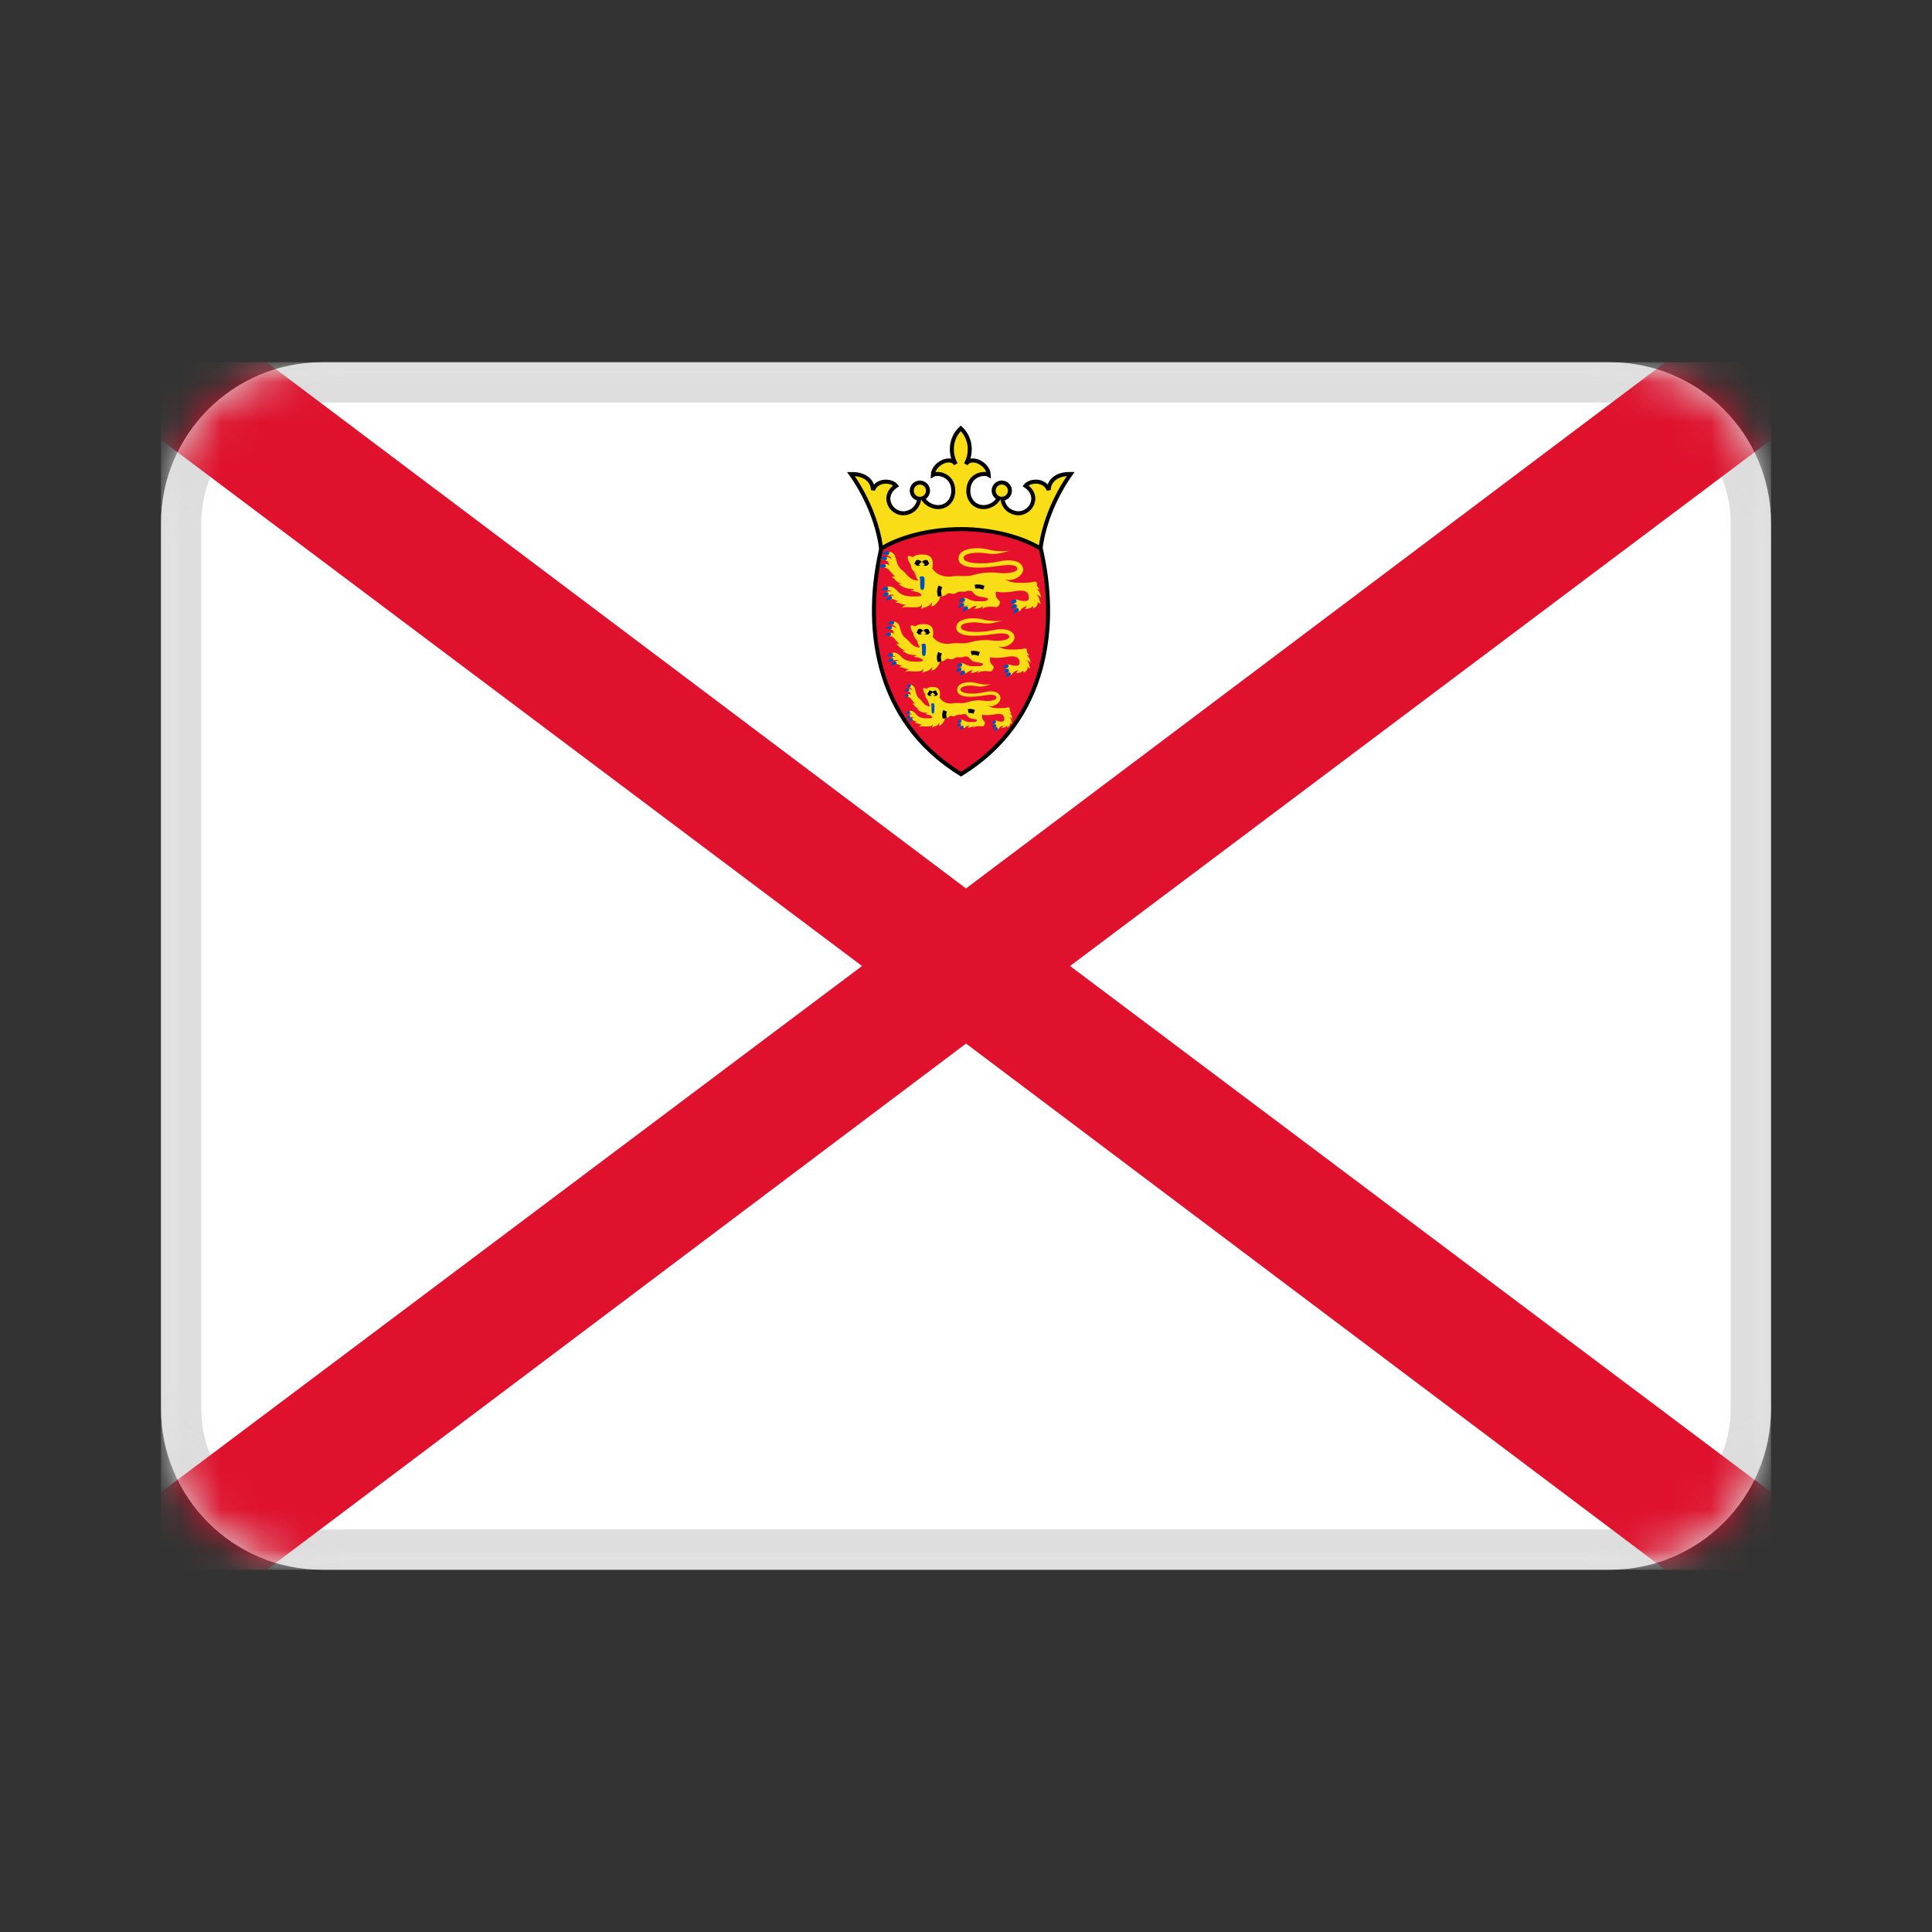 <svg height="48" viewBox="0 0 48 48" width="48" xmlns="http://www.w3.org/2000/svg" xmlns:xlink="http://www.w3.org/1999/xlink"><rect x="0" y="0" width="48" height="48" fill="#333333" stroke="none"/><defs><path id="a" d="m8 9h32c2.209 0 4 1.791 4 4v22c0 2.209-1.791 4-4 4h-32c-2.209 0-4-1.791-4-4v-22c0-2.209 1.791-4 4-4z"/><mask id="b" fill="#fff"><use fill="#fff" fill-rule="evenodd" xlink:href="#a"/></mask><mask id="c" fill="#fff"><path d="m0 0h40v30h-40z" fill="#fff" fill-rule="evenodd"/></mask></defs><g fill="none" fill-rule="evenodd"><path d="m0 0h48v48h-48z"/><use fill="#d8d8d8" xlink:href="#a"/><g mask="url(#b)"><g transform="translate(4 9)"><path d="m0 0h40v30h-40z" fill="#fff" fill-rule="nonzero" mask="url(#c)"/><g fill="none" mask="url(#c)"><path d="m4 .5c-1.933 0-3.5 1.567-3.5 3.5v22c0 1.933 1.567 3.5 3.5 3.5h32c1.933 0 3.5-1.567 3.5-3.5v-22c0-1.933-1.567-3.5-3.5-3.5z" stroke="#dedede"/></g><g fill-rule="evenodd"><path d="m0 0v1.927l17.417 13.073-17.417 13.073v1.927h2.625l17.376-13.073 17.374 13.073h2.625v-1.927l-17.415-13.073 17.416-13.073v-1.927h-2.624l-17.377 13.073-17.374-13.073z" fill="#df112d" mask="url(#c)"/><g fill="none" mask="url(#c)"><g transform="translate(17 1.6)"><path d="m4.835 2.937c.482 1.951.218 4.361-1.959 5.698-2.177-1.337-2.441-3.747-1.959-5.698.513-.467 2.845-.754 3.918 0z" fill="#e8112d" fill-rule="nonzero" stroke="#000" stroke-width=".1"/><path d="m2.872 2.545c.798 0 1.541.211 1.979.485.086-.673.391-1.346.751-1.854-.376-.008-.544.192-.548.399-.094-.266-.462-.25-.575-.106.411.278.094.771-.278.669-.175-.048-.267-.17-.299-.346.103-.006.184-.089.189-.192.005-.103-.069-.193-.171-.209-.102-.016-.199.047-.226.147-.027.099.026.203.121.241-.117.192-.328.249-.479.207-.196-.055-.278-.231-.278-.387 0-.407.391-.469.509-.399-.008-.274-.438-.493-.571-.266.149-.266.141-.641-.125-.892-.266.25-.274.626-.125.892-.133-.227-.563-.008-.571.266.117-.07.509-.008.509.399 0 .156-.082.332-.278.387-.151.042-.361-.015-.479-.207.033-.012.062-.033.084-.061.059-.072.06-.175.004-.249-.056-.074-.156-.1-.241-.063-.085.037-.134.128-.118.22.016.092.093.161.185.167-.033.177-.125.298-.299.346-.372.102-.688-.391-.278-.669-.113-.145-.481-.16-.575.106-.004-.207-.172-.407-.548-.399.36.509.665 1.181.751 1.854.438-.274 1.181-.485 1.979-.485z" fill="#f9dd16" fill-rule="nonzero" stroke="#000" stroke-width=".1"/><g fill="none" fill-rule="evenodd"><g transform="translate(.764 2.901)"><g fill="#f9dd16" fill-rule="nonzero" transform="translate(.153)"><path d="m3.612 1.558c-.048.011-.048.073-.073.073.125-.004.186-.038.224-.101-.027.025-.004.073-.013.085.092-.032.135-.11.103-.163.021.03.08.046.099.048-.064-.05-.018-.165-.122-.225.035-.002.101.037.119.083-.016-.103-.032-.17-.117-.227.009.01.057.02.078 0-.055-.034-.071-.092-.066-.128.006-.051-.028-.062-.092-.046-.058.014-.19.023-.268.023-.161 0-.301 0-.434-.092.2.083.454-.092.454-.236 0-.161-.197-.292-.597-.204-.399.087-.886.051-.886-.082 0-.133.349-.152.528-.124.179.027.307.046.643-.073-.083.032-.349.041-.56-.018-.211-.06-.73-.06-.735.22-.005.28.552.255 1.033.184.28-.041.427-.014.427.078 0 .087-.257.124-.454.101-.197-.023-.399-.018-.633.05-.195.058-.33 0-.546.037-.105.018-.358 0-.483-.206-.077.055-.309.17-.348.283-.055.103-.018.206.055.307.093.127-.046.108-.144.113-.135.006-.316-.014-.411-.122-.084-.095-.195-.171-.284-.101-.046.036-.002.084.034.071.036-.013.078.013.117.03-.061-.026-.129-.006-.155.018-.036.033.008.095.052.073.034-.017.105-.029.151.013-.05-.01-.101-.008-.126.019-.025.027-.006.065.048.063.086-.004.108.057.194.044-.053.007-.083.035-.097.055.08-.037.169.062.273.039-.041.017-.106.057-.106.087.062-.071.477.055.487-.101.011.032.009.08-.023.122.053-.032.225-.044.278-.168.005.037-.002.085-.034.096.055.018.128-.023.202-.133.029-.044.036-.073.031-.106.074.003.127-.016.184-.064.06-.05.124.041.225-.023.101-.064.188-.009.243-.041.055-.032.131.011.191-.025s.152.018.251-.06c.155.057.337.162.782.081.255-.047.335.039.335.156 0 .08-.047.087-.083.089-.142.009-.203-.053-.259-.033-.038.013-.06.075-.006.095-.045.023-.039.066-.016.082.023.016.082.002.122-.017-.052.023-.105.065-.075.109.018.027.065.049.109-.008.044-.057.124-.105.175-.097zm-2.827-1.212c-.129-.053-.172-.054-.142.05.013.045.044.108.075.137.001-.044.017-.164.068-.187z"/><path d="m.986.275c.243 0 .274.114.272.257-.001.154-.084.101-.131.298-.018.077-.08.082-.142.082-.062 0-.123-.004-.142-.082-.047-.197-.13-.144-.131-.298-.001-.142.029-.257.273-.257z"/><path d="m.36.839c-.062-.037-.102-.011-.127-.004.08.021.084.124.267.172-.041-.011-.064.011-.103-.009.076.06.161.129.34.131.1.001.031.053-.035.023.068.07.202.013.287.14.016-.099-.158-.255-.078-.367-.248-.011-.268-.148-.411-.257-.116-.089-.127-.179-.178-.348-.023-.077-.113-.124-.163-.106-.043.016-.059.053-.022.082.037.028.085.032.095.103-.048-.058-.121-.079-.156-.043-.021.022-.013.074.033.078.074.008.021.08.106.151-.075-.084-.14-.092-.18-.046-.024.027 0 .076.052.071.075-.008.161.182.273.23zm1.996.709c-.039.007-.027.071-.08.076.126 0 .19-.03.25-.078-.027.016-.039.057-.041.08.067-.057.225-.062.308-.046.083.016.096-.023.126-.076.03-.053-.011-.083-.053-.124-.041-.041-.051-.099-.041-.195-.22-.294-.615-.151-.62-.023.142.165.161.147.28.17.119.023.192.023.112.089-.027.023-.142.012-.232.016-.2.009-.292-.138-.351-.062-.049.063.002.091.101.087-.069.001-.16-.003-.144.061.026.108.129-.02.17.024-.034-.008-.088.013-.09.045-.002.033.076.075.162.006.041-.032.091-.05.143-.052z"/></g><path d="m1.764.642c-.072-.026-.137-.042-.221-.025m-.858-.009c-.059.127-.023.189-.015.248m-.613-.848c.04.02.063-.037.123.024-.016-.018-.037.047-.082.004m.289-.028c-.04.02-.063-.037-.123.024.016-.018.037.047.082.004" stroke="#000" stroke-width=".1" transform="translate(.916 .458)"/><g fill-rule="nonzero"><path d="m1.08.686-.157-.044m.157.052-.175-.002m.177.011-.15.04m.266-.057.157-.044m-.157.052.175-.002m-.177.011.15.04" fill="#000"/><path d="m.325.216c-.046-.057-.16-.009-.162.062.039-.046.102.02.136.006.024-.01.045-.045.026-.068zm-.058.135c-.046-.057-.16-.009-.162.062.038-.046.102.02.136.006.024-.009.045-.045.026-.068zm-.031.181c-.052-.051-.16.009-.154.079.033-.05.103.009.136-.009.023-.012.039-.05.018-.071zm.055.56c-.057-.045-.158.027-.144.097.027-.053.104-.003.134-.025.021-.015.034-.054.01-.072zm-.003.123c-.068-.025-.142.075-.107.136.009-.059.097-.035.12-.065.016-.02.015-.062-.013-.072zm.087.092c-.068-.025-.142.075-.108.136.01-.059.098-.035.12-.065.016-.02.015-.062-.013-.072zm1.793.178c-.068-.025-.142.075-.107.136.01-.059.097-.035.12-.065.016-.02.015-.062-.013-.072zm.093.083c-.071-.017-.132.09-.091.148.003-.06.093-.046.112-.078.013-.022.008-.063-.021-.07zm-.066-.201c-.063-.036-.152.05-.129.116.02-.057.102-.018.129-.043.019-.018.026-.058-0-.073zm1.275.144c-.071-.017-.132.09-.091.148.003-.06.093-.046.112-.078.013-.022.008-.063-.021-.07zm.003-.113c-.064-.034-.15.055-.125.121.018-.057.101-.022.128-.048.018-.018.024-.059-.003-.073zm.049.213c-.071-.014-.128.096-.085.152 0-.06.091-.05.108-.083.012-.023.005-.063-.024-.069zm-2.379-.794c.045 0 .063.013.063.094 0 .172-.002.246-.057.246-.055 0-.052-.07-.052-.196 0-.066 0-.099-.013-.093 0-.043.019-.05.059-.05z" fill="#0051ba"/></g></g><g transform="translate(.916 4.658)"><g fill="#f9dd16" fill-rule="nonzero" transform="translate(.137)"><path d="m3.25 1.402c-.043.01-.043.066-.066.066.113-.003.167-.034.201-.091-.025.023-.003.066-.011.076.083-.029.122-.099.093-.147.019.027.072.041.089.043-.058-.045-.016-.149-.11-.202.031-.002.091.033.107.074-.014-.093-.029-.153-.105-.205.008.009.052.018.07 0-.049-.031-.064-.082-.06-.116.006-.046-.025-.056-.083-.041-.052.013-.171.021-.242.021-.145 0-.271 0-.39-.083.18.074.409-.083.409-.213 0-.145-.178-.262-.537-.184-.359.079-.797.045-.797-.074 0-.12.314-.136.475-.112.161.025.277.041.578-.066-.074.029-.314.037-.504-.016-.19-.054-.657-.054-.661.198-.004.252.497.229.93.165.252-.037.384-.012.384.07 0 .079-.231.112-.409.091-.178-.021-.359-.016-.57.045-.176.052-.297 0-.492.033-.094.016-.322 0-.435-.186-.069.049-.278.153-.313.255-.05.093-.016.185.049.276.083.114-.041.097-.13.101-.122.006-.285-.013-.37-.11-.075-.085-.176-.154-.256-.091-.041.033-.002.076.031.064.032-.012.071.012.105.027-.055-.024-.116-.005-.139.016-.033.029.007.085.046.065.031-.015.094-.026.136.012-.045-.009-.091-.007-.113.017-.022.024-.005.059.043.057.077-.003.097.051.174.04-.048.006-.074.031-.087.049.072-.033.152.056.246.035-.037.015-.096.051-.095.079.056-.064.43.049.438-.091.01.029.008.072-.021.11.048-.029.202-.039.25-.151.004.033-.002.076-.031.087.05.016.115-.021.182-.12.027-.039.033-.066.028-.095.066.002.114-.014.166-.058.054-.045.112.037.202-.021.091-.058.169-.008.219-.037.05-.029.118.01.172-.023.054-.033.137.016.226-.054.14.051.303.146.704.073.23-.042.302.035.302.14 0 .072-.042.079-.074.081-.128.008-.183-.048-.233-.03-.034.012-.054.067-.005.086-.04.021-.035.059-.015.074.021.014.074.001.11-.016-.046.021-.095.059-.067.098.017.024.059.044.098-.007.039-.052.112-.095.158-.088zm-2.544-1.091c-.116-.048-.155-.049-.128.045.011.04.039.097.067.123.001-.039.016-.148.061-.168z"/><path d="m.888.248c.219 0 .246.103.245.231-.001.138-.075.091-.118.268-.016.07-.072.073-.128.073-.056 0-.111-.004-.128-.073-.042-.178-.117-.13-.118-.268-.001-.128.026-.231.245-.231z"/><path d="m.324.755c-.056-.033-.092-.01-.114-.004.072.019.075.111.241.155-.037-.01-.058.01-.093-.008.068.054.145.116.306.118.09.001.028.048-.031.021.061.063.182.011.258.126.014-.089-.143-.229-.07-.331-.223-.009-.241-.133-.37-.231-.105-.08-.114-.161-.16-.313-.021-.069-.102-.112-.146-.096-.039.014-.053.048-.02.074.034.025.076.029.086.093-.044-.052-.109-.071-.14-.038-.019.02-.011.066.03.071.067.007.019.072.095.136-.067-.076-.126-.083-.162-.042-.022.025 0 .069.046.064.067-.007.145.164.246.207zm1.796.638c-.035.006-.025.064-.072.068.114 0 .171-.027.225-.07-.025.014-.035.052-.037.072.06-.052.202-.056.277-.041.074.015.087-.021.114-.068.027-.048-.01-.074-.047-.112-.037-.037-.045-.089-.037-.176-.198-.264-.554-.136-.558-.021.128.149.145.132.252.153.107.021.173.021.101.081-.025.021-.128.011-.209.015-.18.008-.263-.125-.316-.056-.044.056.001.081.091.078-.062.001-.144-.003-.13.055.024.097.116-.018.153.022-.031-.007-.079.012-.081.041-.002.029.069.067.146.005.037-.028.082-.045.129-.046z"/></g><path d="m1.587.578c-.064-.024-.124-.038-.199-.022m-.773-.008c-.053.114-.021.17-.013.223m-.552-.763c.036.018.057-.033.11.021-.015-.016-.033.042-.074.004m.26-.025c-.036.018-.057-.033-.11.021.015-.016.033.042.074.004" stroke="#000" stroke-width=".1" transform="translate(.825 .412)"/><g fill-rule="nonzero"><path d="m.972.617-.141-.039m.141.047-.158-.001m.159.009-.135.036m.239-.052.141-.039m-.141.047.158-.001m-.159.009.135.036" fill="#000"/><path d="m.293.194c-.041-.051-.144-.008-.146.056.035-.041.092.018.122.006.021-.009.04-.04.024-.061zm-.052.121c-.041-.051-.144-.008-.146.056.035-.041.091.018.122.006.021-.009.04-.04.024-.061zm-.027.163c-.047-.046-.144.008-.139.071.03-.045.093.008.122-.008.02-.011.035-.045.016-.063zm.049.504c-.052-.041-.142.025-.13.087.025-.048.093-.003.121-.022.019-.013.03-.049.009-.065zm-.003.11c-.062-.023-.128.067-.097.123.009-.053.088-.032.108-.058.014-.018.014-.055-.011-.065zm.078.082c-.062-.023-.128.067-.097.123.009-.053.088-.032.108-.058.014-.018.014-.055-.011-.065zm1.614.16c-.062-.023-.128.067-.097.123.009-.053.088-.032.108-.058.014-.018.014-.055-.011-.065zm.084.075c-.064-.016-.119.081-.082.133.002-.054.084-.041.101-.07.012-.02.007-.057-.019-.063zm-.059-.181c-.057-.033-.137.045-.116.104.018-.051.092-.016.116-.039.017-.016.023-.052-0-.066zm1.148.129c-.064-.016-.119.081-.082.133.003-.054.084-.041.101-.07.012-.02.007-.057-.019-.063zm.003-.101c-.058-.031-.135.049-.112.109.016-.052.091-.019.115-.043.016-.016.021-.053-.002-.066zm.044.192c-.064-.013-.115.087-.076.136 0-.054.082-.045.097-.074.011-.02.005-.057-.021-.062zm-2.141-.714c.04 0 .057.012.057.085 0 .155-.002.221-.052.221-.05 0-.046-.063-.046-.177 0-.059 0-.089-.012-.084 0-.039.017-.045.053-.045z" fill="#0051ba"/></g></g><g transform="translate(1.408 6.261)"><g fill="#f9dd16" fill-rule="nonzero" transform="translate(.102)"><path d="m2.42 1.168c-.032.009-.032.055-.049.055.084-.003.125-.028.15-.076-.018.019-.002.055-.008.064.061-.024.091-.083.069-.122.014.022.054.034.066.036-.043-.038-.012-.124-.082-.169.023-.002.068.027.08.062-.011-.077-.022-.127-.078-.17.006.008.038.015.052 0-.037-.026-.048-.069-.045-.096.004-.039-.019-.046-.062-.034-.039.011-.128.017-.18.017-.108 0-.201 0-.291-.069.134.062.304-.069.304-.177 0-.12-.132-.219-.4-.153-.268.066-.594.038-.594-.062 0-.1.234-.114.354-.093.12.021.206.034.431-.055-.055.024-.234.031-.375-.014-.142-.045-.489-.045-.492.165-.003.21.37.191.692.138.188-.031.286-.01.286.058 0 .066-.172.093-.304.076-.132-.017-.268-.014-.424.038-.131.043-.221 0-.366.028-.07.013-.24 0-.324-.155-.052.041-.207.128-.233.212-.037.077-.012.155.037.23.062.095-.031.081-.097.084-.091.005-.212-.011-.275-.091-.056-.071-.131-.128-.19-.076-.031.027-.001.063.023.053.024-.01.052.01.078.023-.041-.02-.086-.004-.104.013-.024.024.005.071.035.054.023-.013.07-.021.101.01-.033-.007-.068-.006-.084.014s-.004.049.032.047c.058-.003.072.042.13.033-.035.005-.055.026-.065.041.054-.027.113.047.183.029-.027.013-.071.042-.071.066.041-.053.32.041.326-.076.008.024.006.06-.015.091.036-.024.151-.033.186-.126.003.027-.002.064-.023.072.037.014.086-.017.135-.1.02-.033.024-.055.021-.079.049.002.085-.012.123-.048.04-.038.083.031.151-.017.068-.048.126-.007.163-.031.037-.024.088.008.128-.019.04-.027.102.014.168-.045.104.043.226.122.524.06.171-.035.224.029.224.117 0 .06-.032.066-.055.067-.095.007-.136-.04-.173-.025-.025.01-.041.056-.004.072-.03.017-.026.049-.011.061.015.012.055.001.082-.013-.035.018-.07.049-.05.082.012.02.044.037.073-.006.029-.043.083-.079.117-.073zm-1.894-.909c-.086-.04-.115-.041-.095.038.008.034.029.081.05.103.001-.033.012-.123.045-.14z"/><path d="m.661.206c.163 0 .183.086.183.192-.001.115-.056.076-.088.224-.012.058-.054.061-.095.061-.042 0-.083-.003-.095-.061-.031-.148-.087-.108-.088-.224-.001-.107.02-.192.183-.192z"/><path d="m.241.629c-.042-.027-.068-.008-.085-.003.054.015.056.093.179.129-.028-.009-.043.009-.069-.007.051.045.108.097.228.098.067.001.021.04-.023.017.045.053.135.01.192.105.011-.074-.106-.191-.052-.275-.166-.008-.18-.111-.275-.193-.078-.067-.085-.134-.119-.261-.016-.057-.076-.093-.109-.08-.029.012-.04.04-.015.061.025.021.057.024.064.077-.032-.044-.081-.059-.104-.032-.014.017-.008.055.022.059.05.006.014.06.071.113-.05-.063-.094-.069-.121-.035-.016.021 0 .057.035.053.05-.006.108.136.183.172zm1.337.532c-.026.005-.018.053-.054.057.085 0 .128-.022.168-.059-.018.012-.026.043-.028.06.045-.043.151-.046.206-.034s.065-.017.085-.057c.02-.04-.008-.062-.035-.093-.028-.031-.034-.074-.028-.146-.148-.22-.412-.114-.415-.017.095.124.108.11.188.127.08.017.129.017.075.067-.018.017-.095.009-.155.012-.134.007-.196-.104-.235-.046-.033.047.001.068.068.065-.046 0-.107-.002-.097.046.018.081.087-.015.114.018-.023-.006-.059.01-.06.034-.001.024.051.056.109.005.028-.024.061-.037.096-.039z"/></g><path d="m1.182.482c-.048-.02-.092-.032-.148-.019m-.575-.007c-.039.095-.016.142-.01.186m-.411-.636c.027.015.042-.028.082.018-.011-.013-.025.035-.055.003m.194-.021c-.027.015-.042-.028-.082.018.011-.013.025.035.055.003" stroke="#000" stroke-width=".1" transform="translate(.614 .344)"/><path d="m.218.162c-.031-.043-.107-.007-.109.046.026-.034.068.015.091.005.016-.007.03-.034.018-.051zm-.039.101c-.031-.043-.107-.007-.109.046.026-.034.068.015.091.005.016-.007.03-.034.017-.051zm-.02.136c-.035-.038-.107.007-.103.06.022-.037.069.007.091-.007.015-.009.026-.037.012-.053zm.037.42c-.038-.034-.106.021-.097.073.018-.04.069-.003.09-.018.014-.011.023-.04.007-.054zm-.002.092c-.046-.019-.095.056-.072.102.006-.044.065-.026.08-.048.01-.015.01-.046-.008-.054zm.058.069c-.046-.019-.095.056-.072.102.006-.044.065-.026.08-.048.01-.015.01-.046-.008-.054zm1.201.133c-.046-.019-.095.056-.072.102.006-.044.065-.026.08-.048.01-.015.01-.046-.008-.054zm.062.062c-.047-.013-.089.068-.061.111.002-.045.062-.034.075-.058.009-.017.006-.047-.014-.052zm-.044-.151c-.042-.027-.102.037-.086.087.013-.042.068-.013.087-.032.013-.013.017-.044-0-.055zm.854.108c-.047-.013-.089.068-.061.111.002-.045.062-.034.075-.058.009-.017.006-.047-.014-.052zm.002-.084c-.043-.026-.101.041-.084.09.012-.043.068-.016.086-.036.012-.014.016-.044-.002-.055zm.033.16c-.048-.011-.086.072-.057.114 0-.045.061-.037.073-.062.008-.017.004-.047-.016-.052zm-1.594-.595c.03 0 .042.01.042.071 0 .129-.001.184-.038.184-.037 0-.035-.053-.035-.147 0-.049 0-.074-.009-.07 0-.032.013-.038.04-.038z" fill="#0051ba" fill-rule="nonzero"/></g></g></g></g></g></g></g></g></svg>